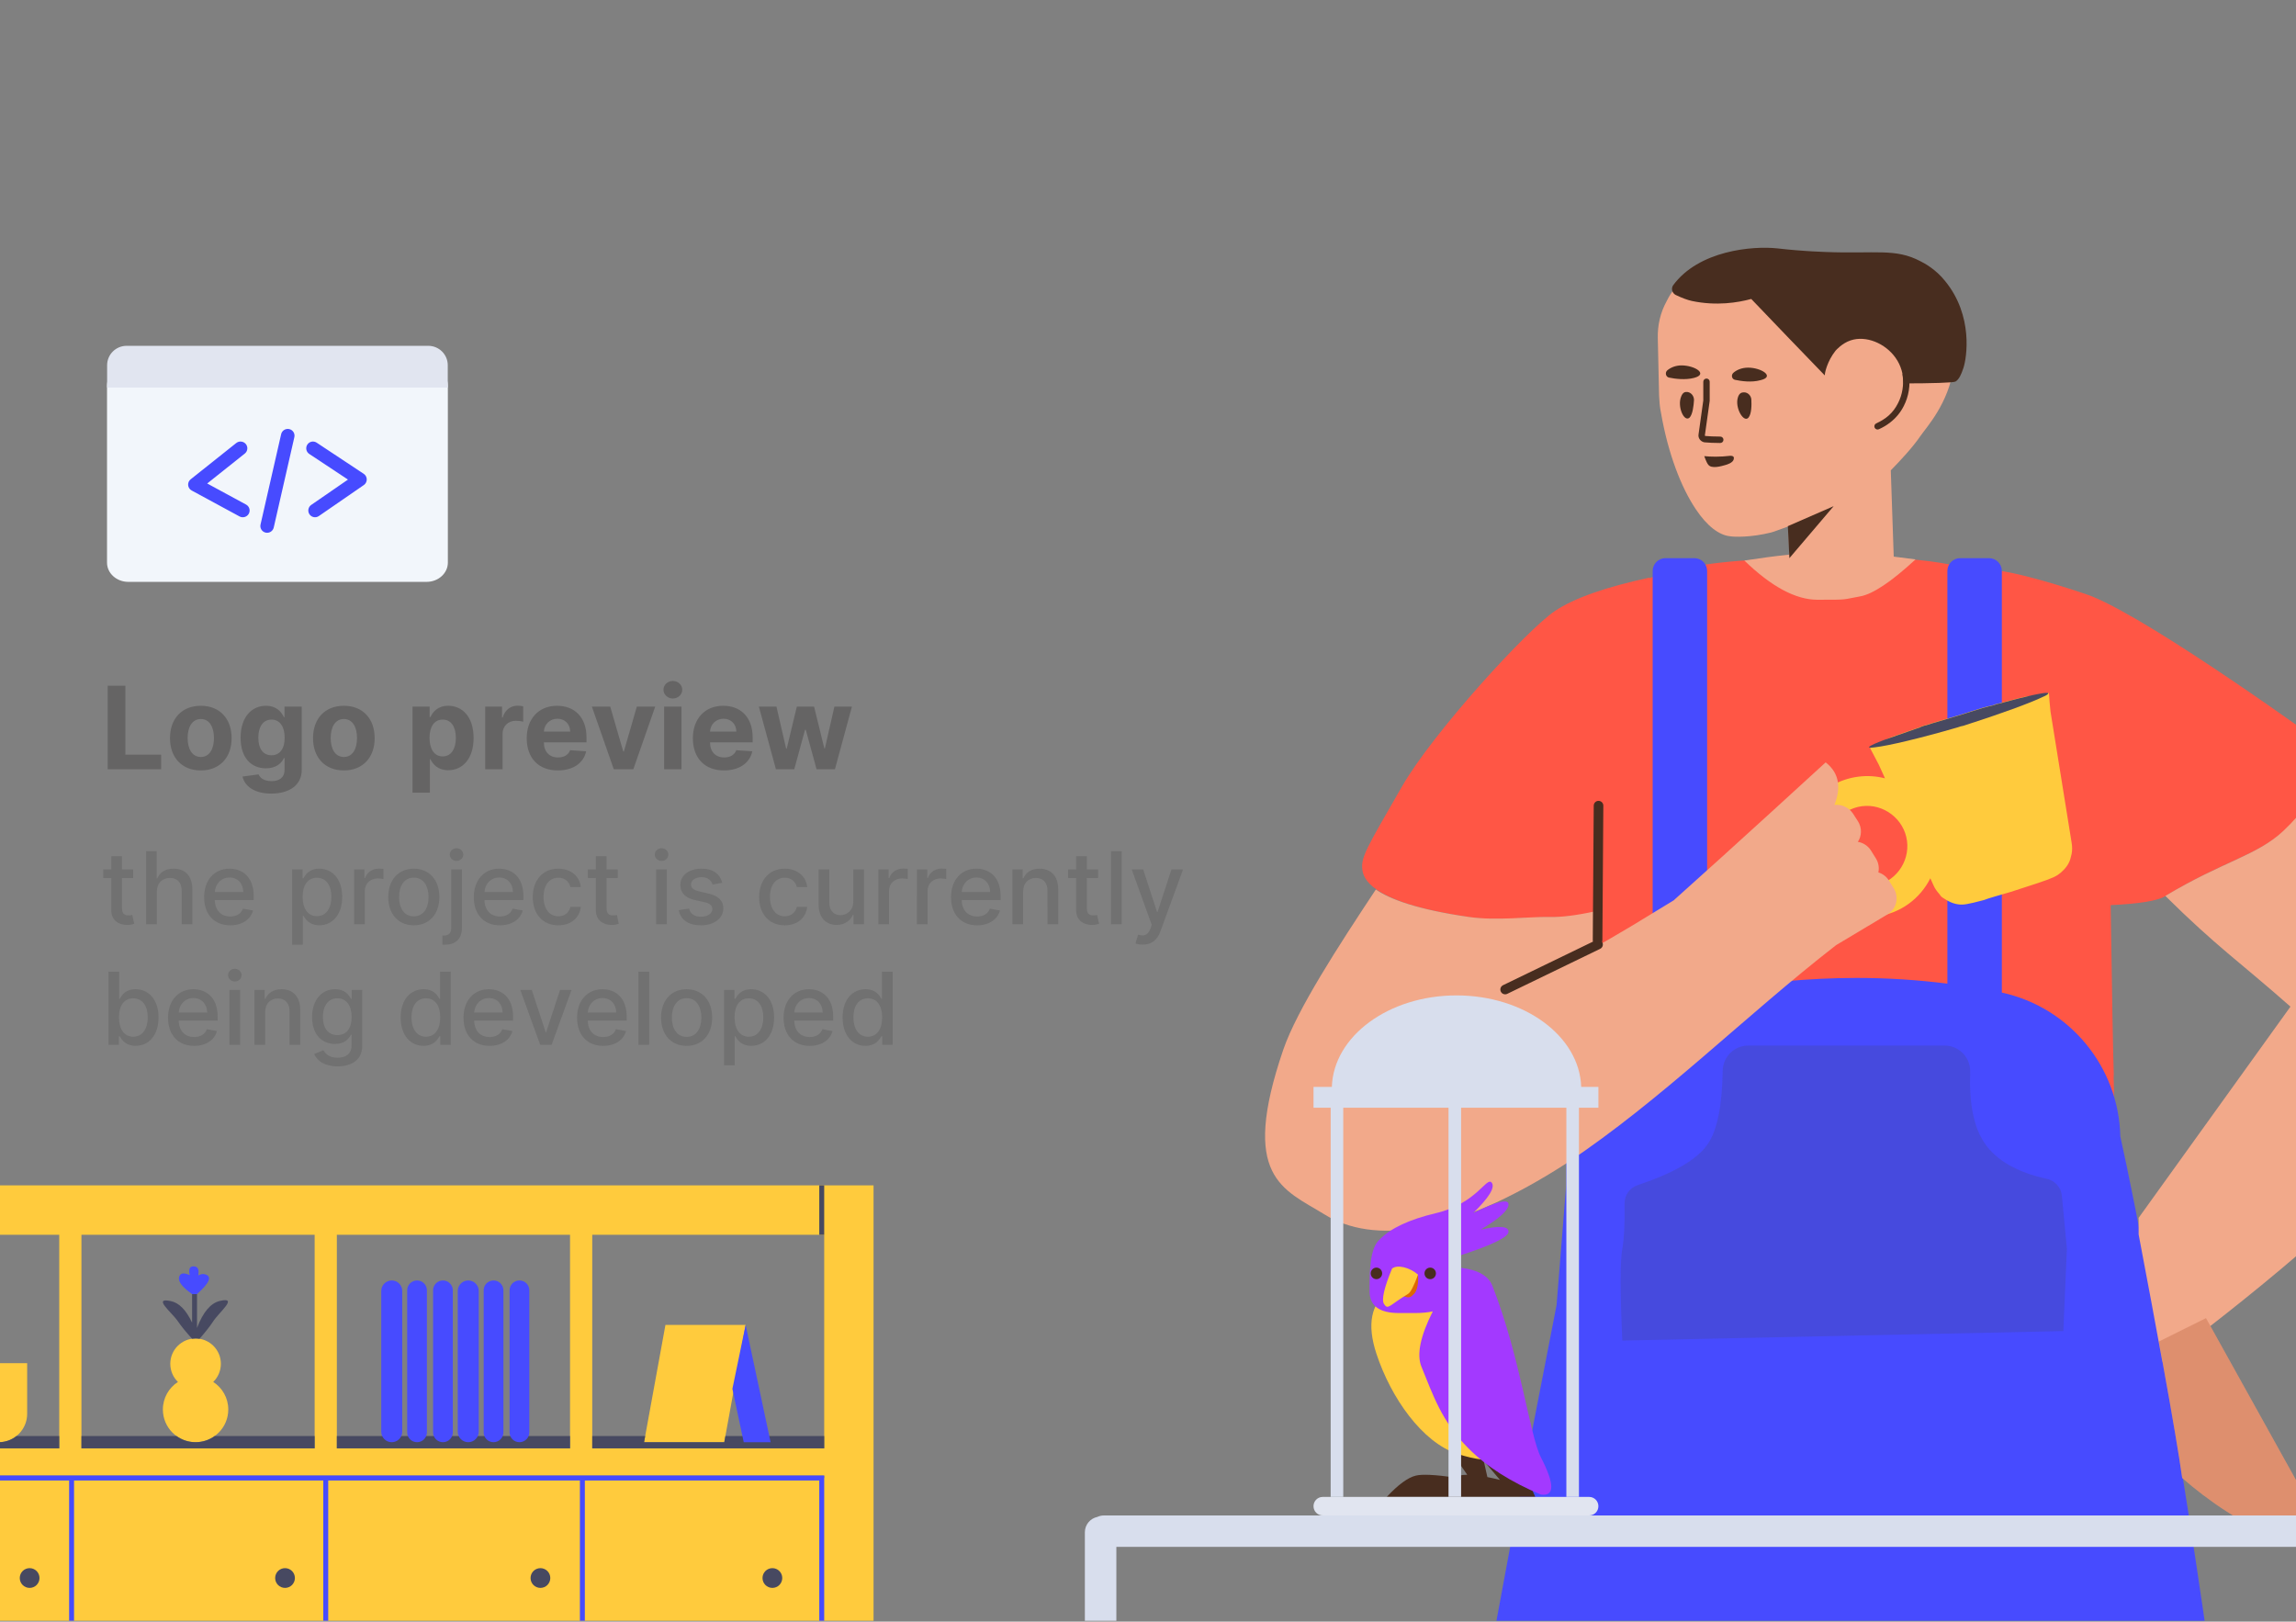 <svg width="800" height="565" fill="none" xmlns="http://www.w3.org/2000/svg">
  <rect width="100%" height="100%" fill="#808080" stroke="none"/>
  <g clip-path="url(#clip0)">
    <path d="M117.369 430.207v74.421h81.251v-74.421h-81.251zm-7.738 0H28.38v74.421h81.251v-74.421zm-88.989 0h-80.821v74.421h80.821v-74.421zm-80.821 83.885v.861H287.178v-.861H-60.178zm347.356-9.464v-74.421h-80.82v74.421h80.82zM-77.374 413H304.374v191H-77.374V413zm309.235 48.61h27.944l-7.448 40.867h-27.944l7.448-40.867zM61.998 481.479c-1.644-1.602-2.664-3.841-2.664-6.318 0-4.87 3.946-8.819 8.813-8.819s8.813 3.949 8.813 8.819c0 2.477-1.021 4.716-2.664 6.318 3.154 2.027 5.244 5.569 5.244 9.599 0 6.296-5.1 11.399-11.392 11.399-6.292 0-11.392-5.103-11.392-11.399 0-4.03 2.09-7.572 5.244-9.599zm-109.279-18.148h30.523v3.872h-30.523v-3.872zm0 7.743h30.523v3.872h-30.523v-3.872zm36.971 3.872H9.465v17.637c0 5.465-4.427 9.894-9.888 9.894-5.461 0-9.888-4.429-9.888-9.894v-17.637z" fill="#FFCB3D"/>
    <path d="M-58.459 515.813v69.689h82.54v-69.689h-82.54zm-1.72-.86v-.861H287.178v73.131H-60.178v-72.27zm345.637.86h-81.681v69.689h81.681v-69.689zm-83.4 0H114.36v69.689h87.699v-69.689zm-89.419 0H25.801v69.689h86.839v-69.689z" fill="#474BFF"/>
    <path d="M-6.578 500.327c1.689 1.346 3.829 2.15 6.156 2.15 2.327 0 4.467-.804 6.156-2.15H20.642v4.301h-80.821v-4.301h53.6zm68.063 0c1.873 1.353 4.174 2.15 6.661 2.15 2.487 0 4.788-.797 6.661-2.15h34.824v4.301H28.38v-4.301h33.104zm163.321 0l-.392 2.15h27.944l.392-2.15h34.429v4.301h-80.82v-4.301h18.447zM66.915 466.428c-2.198-2.432-3.813-4.417-4.844-5.956-2.182-3.256-9.152-8.564-2.529-7.155 2.865.609 5.327 3.115 7.386 7.517v-9.978h1.72v11.802c2.108-5.53 4.768-8.665 7.98-9.408 6.597-1.524-.28 3.904-2.404 7.198-.999 1.549-2.567 3.549-4.705 6.001-.447-.07-.905-.107-1.372-.107-.418 0-.829.029-1.231.086zm50.454 33.899h81.251v4.301h-81.251v-4.301zM10.325 553.239c-1.899 0-3.439-1.541-3.439-3.442 0-1.9 1.54-3.441 3.439-3.441 1.899 0 3.439 1.541 3.439 3.441 0 1.901-1.54 3.442-3.439 3.442zm177.977 0c-1.899 0-3.439-1.541-3.439-3.442 0-1.9 1.54-3.441 3.439-3.441s3.439 1.541 3.439 3.441c0 1.901-1.54 3.442-3.439 3.442zm80.821 0c-1.9 0-3.44-1.541-3.44-3.442 0-1.9 1.54-3.441 3.44-3.441 1.899 0 3.439 1.541 3.439 3.441 0 1.901-1.54 3.442-3.439 3.442zm-169.81 0c-1.899 0-3.439-1.541-3.439-3.442 0-1.9 1.54-3.441 3.439-3.441 1.9 0 3.44 1.541 3.44 3.441 0 1.901-1.54 3.442-3.44 3.442zM-58.459 413v17.207h-1.72V413h1.72zm343.918 17.207V413h1.719v17.207h-1.719z" fill="#474961"/>
    <path d="M136.499 446.124c2.019 0 3.655 1.637 3.655 3.657v49.04c0 2.02-1.636 3.657-3.655 3.657-2.018 0-3.654-1.637-3.654-3.657v-49.04c0-2.02 1.636-3.657 3.654-3.657zm8.813 0c1.9 0 3.44 1.541 3.44 3.442v49.47c0 1.901-1.54 3.442-3.44 3.442-1.899 0-3.439-1.541-3.439-3.442v-49.47c0-1.901 1.54-3.442 3.439-3.442zm9.028 0c1.9 0 3.439 1.541 3.439 3.442v49.47c0 1.901-1.539 3.442-3.439 3.442-1.899 0-3.439-1.541-3.439-3.442v-49.47c0-1.901 1.54-3.442 3.439-3.442zm8.813 0c2.018 0 3.654 1.637 3.654 3.657v49.04c0 2.02-1.636 3.657-3.654 3.657s-3.654-1.637-3.654-3.657v-49.04c0-2.02 1.636-3.657 3.654-3.657zm8.813 0c1.899 0 3.439 1.541 3.439 3.442v49.47c0 1.901-1.54 3.442-3.439 3.442s-3.439-1.541-3.439-3.442v-49.47c0-1.901 1.54-3.442 3.439-3.442zm9.028 0c1.899 0 3.439 1.541 3.439 3.442v49.47c0 1.901-1.54 3.442-3.439 3.442-1.9 0-3.439-1.541-3.439-3.442v-49.47c0-1.901 1.539-3.442 3.439-3.442zm78.811 15.487s2.9 13.622 8.701 40.867h-9.362l-3.953-18.584c3.076-14.856 4.614-22.283 4.614-22.283zm-276.564 1.72h-30.523v-10.539h30.523v10.539zm0 3.872v3.872h-30.523v-3.872h30.523zm0 7.743v12.26c0 8.435-6.833 15.272-15.261 15.272s-15.261-6.837-15.261-15.272v-12.26h30.523zm82.876-30.684c-.464-2.04-.042-3.06 1.266-3.06 2.117 0 1.852 1.919 1.717 3.06-.047.397.904-.808 2.588-.207 2.223.794 1.209 3.061-3.042 6.801h-1.72c-3.343-2.349-4.858-4.282-4.544-5.8.314-1.518 1.559-1.782 3.734-.794z" fill="#474BFF"/>
    <g clip-path="url(#clip1)">
      <path d="M546.792 319.209c-2.473.29-4.694.411-6.664.364-6.976-.164-18.334 1.374-27.904 0-32.621-4.683-36.76-12.524-37.436-15.951-.929-4.777 1.268-7.892 13.773-29.701 10.646-18.486 43.33-54.404 53.252-61.065 6.615-4.44 17.587-8.31 32.915-11.608-.032.07-.064.146-.097.228 15.966-5.952 35.477-6.377 45.964-6.844 5.486-.223 35.602-.223 41.088 0 8.407.374 20.089 1.689 31.389 5.752.652-1.351 1.789-1.938 3.539-1.542 10.603 1.452 31.029 8.345 32.48 9.015 22.204 9.125 79.68 50.847 83.475 53.64 3.795 2.793-6.8 18.622-16.441 27.705-9.338 8.797-21.183 10.64-41.698 23.04-2.655 1.605-8.988 2.642-18.998 3.112.489 33.616.816 50.915 1.078 58.926 0 0-.117 1.117 0 2.793.233 4.916.35 25.137-10.156 34.075-1.401 1.117-2.918 2.123-4.202 2.793-2.802 1.564-5.136 2.123-5.136 2.123l-.234.111c-75.757 18.323-151.397 0-151.397 0-.117-.111-.234-.111-.234-.111s-2.334-.559-5.136-2.123c-1.4-.67-2.801-1.564-4.202-2.793-10.389-8.938-10.272-29.159-10.039-34.075v-2.793c.252-7.778.563-24.015 1.021-55.071z" fill="#FF5645"/>
      <path d="M594.819 345.58c18.24-3.242 35.607-4.863 52.103-4.863 10.546 0 21.082.663 31.607 1.988V198.933c0-2.468 1.999-4.468 4.465-4.468h10.045c2.466 0 4.465 2 4.465 4.468v146.889c23.665 5.152 40.729 25.874 41.283 50.091 4.793 21.778 16.863 80.761 31.378 182.635 6.585 46.7 11.608 86.808 15.291 117.643l-.335.112c2.121 18.545 4.241 38.879 4.688 44.353 1.004 13.406 2.902 34.187 5.246 58.43 6.027 62.899 12.724 153.17 14.844 183.111.224 3.91 1.675 14.524-4.241 22.013-1.786 2.12-3.46 3.24-6.92 5.25-2.79 1.67-14.733 7.15-39.4 11.95-1.562.22-3.237.45-4.911.56-25.783 1.45-32.368.22-42.525-2.01-6.808-1.45-12.166-7.37-13.617-15.08-6.25-33.52-23.662-124.908-25.113-133.063-2.009-10.279-3.906-21.898-5.804-35.193-13.931-81.985-24.803-153.332-32.615-214.042-1.797 29.675-3.58 59.351-5.334 89.026-3.46 26.031-5.246 46.812-6.139 58.989 0 0-10.268 140.992-23.104 230.483-.446 2.9-1.339 8.94-5.915 14.07-9.711 10.73-23.439 2.69-65.071.79 0 0-40.963-1.79-49.669-11.96-1.674-2.01-2.678-4.243-2.678-4.243-1.675-4.357-1.451-8.379-1.34-10.055 10.715-103.677 4.911-158.867 21.653-279.526 7.962-57.276 23.03-142.425 45.204-255.449l3.349-41.747v-14.587c0-20.711 12.083-39.034 30.135-47.524V198.933c0-2.468 1.999-4.468 4.465-4.468h10.045c2.466 0 4.465 2 4.465 4.468V345.58z" fill="#474BFF"/>
      <path d="M672.588 306.004c-3.508 7.021-10.318 12.209-18.73 13.323-13.394 1.787-25.783-7.597-27.569-21.116-1.786-13.518 7.59-25.807 21.095-27.595 3.24-.432 6.421-.211 9.408.565l-2.153-4.747-3.125-5.953v.372c.669-.558 1.451-.893 2.232-1.451l4.911-2.455c2.456-.893 5.469-1.897 8.929-3.125l1.005-.335c.111 0 .335-.112.446-.223l1.563-.558h.223l2.455-.781c2.679-.782 5.693-1.675 8.706-2.567 2.902-.893 5.804-1.786 8.595-2.679l2.455-.67h.223l1.675-.446.446-.223 1.005-.224c3.46-.892 6.585-1.785 9.152-2.343l5.692-.782c.893-.111 1.786-.223 2.679-.558.112 2.121.335 4.242.558 6.474l7.367 45.759c.223 1.34.223 2.567 0 3.795-.112.558-.224 1.004-.447 1.786-.558 1.897-1.786 3.459-3.348 4.799-1.34 1.116-2.456 1.786-7.813 3.571-2.456.782-5.804 1.898-9.599 3.125-3.795 1.116-7.143 2.009-9.599 2.902-5.469 1.451-7.032 1.674-8.594 1.451-1.898-.223-3.795-1.116-5.358-2.232-.446-.223-.893-.67-1.227-1.228-.782-.893-1.675-2.009-2.121-3.125l-1.137-2.506zm-20.181 2.709c7.701-1.005 13.058-8.156 12.054-15.753-1.005-7.597-8.148-13.071-15.738-12.066-7.589 1.006-13.059 8.156-12.054 15.753 1.116 7.821 8.148 13.072 15.738 12.066z" fill="#FFCB3D"/>
      <path d="M654.527 258.564c1.117-.447 2.567-1.005 4.242-1.564 2.455-.894 5.469-1.899 8.929-3.128l1.004-.335c.112 0 .335-.112.447-.224l1.562-.558h.224l2.455-.783c2.679-.782 5.693-1.675 8.706-2.569 2.902-.894 5.804-1.788 8.594-2.681l2.456-.671h.223l1.674-.447.447-.223 1.004-.224c3.46-.893 6.586-1.787 9.153-2.346 1.786-.447 3.125-.782 4.464-1.005 2.233-.447 3.572-.559 3.572-.224 0 .224-.558.671-1.898 1.229-4.129 2.011-14.733 5.922-27.68 10.055l-1.004.224-1.005.335c-13.059 3.798-23.997 6.368-28.685 6.927-1.451.223-2.12.111-2.232 0 0-.224 1.116-.894 3.348-1.788z" fill="#474961"/>
      <path d="M659.836 193.932c2.415.284 4.948.606 7.599.966-8.464 7.818-14.907 12.116-19.329 12.892-6.632 1.165-3.56 1.165-14.871 1.165-7.54 0-16.024-4.553-25.451-13.658 5.724-.889 10.931-1.577 15.62-2.062l-.217-9.853c-5.797 2.157-5.474 1.94-6.045 2.131-7.032 1.788-13.059 1.564-14.175 1.341-4.018-.335-8.26-3.687-12.055-9.385-5.134-7.597-9.71-19.439-12.166-33.628-.446-2.011-.558-4.022-.669-6.033l-.447-19.998c-.111-4.469.893-8.938 3.126-12.96.892-1.787 1.785-3.24 2.901-4.468.035-.045.069-.089.104-.132.041-.067.081-.135.12-.204 8.594-11.954 26.564-13.518 34.823-12.624 1.005.112 4.577.559 9.711.894 2.79.224 5.022.224 6.362.335 16.63.67 23.216-1.341 31.587 3.128 1.562.782 5.134 2.793 8.259 6.703 8.818 11.061 6.697 25.361 6.139 29.606-2.009 12.737-9.376 20.557-11.608 23.797-2.663 3.931-7.152 8.737-10.342 11.976l1.024 30.071zm110.328 268.059l34.747 62.511c3.572 7.121-3.237 15.06-10.38 12.024-13.789-5.869-25.114-13.636-34.188-21.586-1.1-7.879-3.387-21.376-6.862-40.491l-.035.016c-2.262-12.435-5.023-27.232-8.283-44.392v-5.754l52.905-73.6c-18.286-16.109-25.523-20.717-43.588-38.567 20.207-12.127 31.934-14.012 41.196-22.737 6.586-6.205 13.617-15.558 16.202-21.753 29.561 22.8 48.595 41.703 52.712 52.257 3.349 8.606 4.019 17.099 4.019 17.099 1.004 14.041-3.349 25.138-5.023 29.328-11.78 29.586-65.887 74.269-93.422 95.645zM639.176 280.425c2.42-.254 4.978.845 6.417 2.964l1.77 2.733c1.468 2.318 1.343 5.109-.025 7.184 1.819.299 3.51 1.346 4.577 3.039l1.723 2.763c.936 1.535 1.183 3.262.847 4.847 1.481.465 2.801 1.423 3.64 2.785l1.722 2.763c1.954 3.206.908 7.247-2.185 9.089L639.748 329.3c-31.728 24.637-60.727 53.93-93.913 75.983-39.623 25.584-67.638 28.153-84.268 17.875-14.51-8.938-29.69-12.848-14.399-57.536 4.837-13.945 19.066-35.862 32.22-55.714 4.764 3.294 14.102 6.942 32.512 9.585 9.569 1.374 20.928-.164 27.904 0 4.223.1 9.602-.572 16.135-2.016l.317.168 1.116 11.43c-13.123 7.606-19.685 11.409-19.685 11.409 19.359-11.097 31.047-17.912 35.065-20.445l10.404-6.342c20.07-17.901 52.96-48.08 52.96-48.08 5.061 3.929 5.237 9.282 3.06 14.808z" fill="#F2A98A"/>
      <path d="M622.946 183.317l15.96-6.965-15.424 18.113-.536-11.148zM663.201 133.581c.027-3.082-.795-6.224-2.753-8.956-3.572-5.027-10.268-7.82-15.626-6.033-3.013 1.006-5.023 3.352-5.246 3.575-3.013 3.799-3.683 7.821-3.683 7.821l-.082.806c-8.055-8.358-18.08-18.69-25.618-26.635-4.584 1.259-12.149 2.518-20.745.686-1.515-.336-3.359-1.022-5.533-2.057-.069-.033-.136-.069-.201-.108-1.107-.666-1.465-2.105-.799-3.213 8.94-12.245 27.737-13.848 36.333-12.932 1.146.115 4.813.572 10.2.916 2.98.229 5.272.229 6.648.343 17.421.687 24.298-1.373 33.008 3.204 1.605.801 5.387 2.861 8.596 6.867 9.972 12.131 7.565 26.894 6.419 30.328-.803 2.403-1.503 3.922-2.729 4.729-.657.433-8.579.654-18.189.66zm-81.664-2.029c-1.116-.224-1.451-1.676-.67-2.458 1.005-.894 2.791-1.788 5.023-1.788 4.576 0 9.487 3.017 4.353 4.357-3.014.783-6.585.336-8.706-.111zm22.992.782c-1.116-.224-1.451-1.676-.558-2.458 1.005-.894 2.791-1.788 5.135-1.788 4.576 0 9.487 3.129 4.353 4.358-3.237.893-6.809.335-8.93-.112zM590.243 139.372c-.112 1.899-.447 5.028-1.563 6.145-1.897 1.676-4.353-3.91-2.902-7.374.558-1.452 1.34-1.676 2.233-1.564 1.339.224 2.232 1.453 2.232 2.793zm19.979-.223c.111 1.899.111 5.027-1.005 6.368-1.674 1.899-4.799-3.463-3.683-7.039.446-1.452 1.228-1.787 2.121-1.787 1.339 0 2.455 1.117 2.567 2.458zM601.069 162.052c.782-.224 2.679-.782 3.014-2.011 0-.224.111-.559 0-.782-.447-.782-1.786-.336-3.795-.224-3.572.224-6.474-.112-6.474-.112s.782 2.235 1.34 2.905c1.116 1.676 4.687.559 5.915.224z" fill="#482D1F"/>
      <path fill-rule="evenodd" clip-rule="evenodd" d="M594.596 131.887c.616 0 1.116.5 1.116 1.117v6.592c0 .052-.004.103-.011.155l-1.674 11.954c-.001.006-.002.012-.003.019.002.009.01.033.038.069.024.031.055.058.087.078.019.011.035.018.049.023.033.003.067.005.1.008 1.375.106 2.676.206 5.097.206.616 0 1.116.501 1.116 1.118 0 .617-.5 1.117-1.116 1.117-2.507 0-3.873-.106-5.27-.214-.058-.004-.115-.008-.173-.013-.033-.002-.066-.006-.098-.012-1.171-.195-2.254-1.352-2.036-2.721l1.661-11.865v-6.514c0-.617.5-1.117 1.117-1.117zm-.573 19.832v.002z" fill="#482D1F"/>
      <path d="M662.917 130.719c-.095-.61.321-1.181.93-1.277.609-.095 1.18.322 1.275.932.585 3.745-.083 7.79-1.778 11.062-1.179 2.36-2.813 4.26-4.766 5.774-1.325 1.028-2.47 1.671-3.913 2.338-.559.258-1.222.014-1.481-.546-.258-.561-.014-1.224.546-1.483 3.281-1.516 5.82-3.485 7.625-7.097 1.484-2.866 2.073-6.43 1.562-9.703zM558.228 328.176c.034.054.065.11.093.169.403.833.055 1.835-.777 2.238l-32.369 15.682c-.832.403-1.833.055-2.236-.778-.403-.833-.055-1.836.778-2.239l31.317-15.173c-.041-.148-.063-.305-.061-.467.046-5.538.083-10.849.167-23.458.084-12.612.121-17.924.167-23.464.008-.926.764-1.67 1.689-1.662.924.008 1.668.764 1.66 1.69-.047 5.538-.084 10.849-.168 23.458-.083 12.612-.121 17.924-.167 23.465-.002.189-.034.37-.093.539z" fill="#482D1F"/>
      <path opacity=".2" d="M752.195 467.411l16.442-8.167 36.274 65.258c3.572 7.121-3.237 15.06-10.38 12.024-13.789-5.869-25.114-13.636-34.188-21.587-1.23-8.812-3.946-24.655-8.148-47.528z" fill="#8C2A00"/>
      <path opacity=".177" d="M600.238 373.092c-.172 12.206-1.915 20.726-5.229 25.562-3.628 5.293-11.756 10.044-24.384 14.254-2.772.924-4.626 3.54-4.58 6.464.108 7.006-.153 12.241-.783 15.706-.772 4.242-.772 14.904 0 31.986l153.667-3.301 1.25-28.685-1.753-18.447c-.276-2.901-2.392-5.291-5.236-5.914-10.418-2.28-17.673-6.461-21.766-12.542-3.706-5.506-5.355-13.713-4.948-24.623.184-4.933-3.662-9.081-8.59-9.265-.111-.004-.222-.006-.333-.006h-68.387c-4.882 0-8.859 3.925-8.928 8.811z" fill="#444"/>
    </g>
    <path d="M498.331 521.543h-15.149c3.99-4.277 7.371-6.754 10.143-7.43 2.196-.535 6.66-.325 13.394.63.609-.283 1.194-.493 1.754-.63.768-.187 1.684-.284 2.75-.291l-5.948-8.63 10.26 2.04-2.913-3.439 16.643 4.95 5.683 12.8h-36.617zm19.918-6.916c1.355.265 2.818.595 4.389.99l-5.667-6.69 1.278 5.7z" fill="#482D1F"/>
    <path d="M484.06 449.597c-6.37 4.421-7.859 11.777-4.465 22.071 5.09 15.44 15.967 30.834 28.187 34.864 12.22 4.029 23.018 2.965 23.018-6.632s-7.401-56.241-20.825-56.241c-8.949 0-17.587 1.979-25.915 5.938z" fill="#FFCB3D"/>
    <path d="M480.821 431.762c3.787-3.881 10.288-6.91 19.503-9.088 14.425-3.408 17.715-13.043 19.476-10.569 1.173 1.649-1.003 5.172-6.529 10.569 8.227-4.084 12.341-5.105 12.341-3.063 0 2.042-3.244 4.982-9.733 8.82 6.489-1.466 9.733-1.233 9.733.7 0 1.893-5.859 4.728-17.576 8.503.358 1.369.612 2.768.781 4.044 6.071.697 9.796 2.801 11.176 6.312 9.805 24.962 12.999 52.195 16.934 59.817 4.781 9.259 4.781 13.569 0 12.929-10.456-4.363-18.851-9.706-25.186-16.028-9.502-9.484-12.497-18.898-16.455-28.507-1.738-4.219-.425-10.654 3.94-19.307-1.701.368-3.708.581-6.077.583h-5.647c-6.866.013-10.299-2.512-10.299-7.575 0-6.752 0-15.17 3.618-18.14z" fill="#A339FF"/>
    <path d="M487.883 450.936l6.202-6.856c.121 1.873.002 3.442-.357 4.706-.539 1.896-1.178 2.082-1.74 2.676-.811.857-2.179.682-4.105-.526z" fill="#DE6903"/>
    <path d="M485.046 441.962c-2.803 6.778-3.737 10.903-2.803 12.373 1.4 2.204 1.804.424 8.406-3.554.844-.509 1.991-2.739 3.441-6.691-1.554-1.292-3.207-2.144-4.959-2.557-1.753-.412-3.115-.269-4.085.429z" fill="#FFCB3D"/>
    <path d="M553.743 521.543h-92.885c-1.761 0-3.189 1.446-3.189 3.229 0 1.783 1.428 3.228 3.189 3.228h92.885c1.762 0 3.189-1.445 3.189-3.228 0-1.783-1.427-3.229-3.189-3.229z" fill="#E1E5F0"/>
    <path d="M464.06 378.687c.57-17.679 19.8-31.88 43.44-31.88 23.64 0 42.87 14.201 43.44 31.88h5.992v7.264h-6.777v135.592h-4.385V385.951h-36.675v135.592h-4.386V385.951h-36.675v135.592h-4.385V385.951h-5.98v-7.264h6.391z" fill="#D8DEED"/>
    <path d="M498.331 445.676c-1.101 0-1.993-.903-1.993-2.017 0-1.115.892-2.018 1.993-2.018s1.993.903 1.993 2.018c0 1.114-.892 2.017-1.993 2.017zm-18.736 0c-1.101 0-1.994-.903-1.994-2.017 0-1.115.893-2.018 1.994-2.018 1.1 0 1.993.903 1.993 2.018 0 1.114-.893 2.017-1.993 2.017z" fill="#482D1F"/>
    <path d="M388.975 538.934v279.208c0 3.02-2.456 5.467-5.487 5.467S378 821.162 378 818.142V533.858c0-2.631 1.865-4.828 4.35-5.35.703-.326 1.487-.508 2.314-.508H851.12c3.031 0 5.488 2.448 5.488 5.467 0 3.019-2.457 5.467-5.488 5.467H388.975z" fill="#D8DEED"/>
    <path d="M37.528 268h18.622v-5.071H43.679v-24.02h-6.151V268zm32.44.426c6.619 0 10.739-4.531 10.739-11.25 0-6.761-4.119-11.278-10.739-11.278-6.619 0-10.739 4.517-10.739 11.278 0 6.719 4.119 11.25 10.739 11.25zm.028-4.687c-3.054 0-4.616-2.799-4.616-6.605 0-3.807 1.562-6.62 4.616-6.62 2.997 0 4.56 2.813 4.56 6.62 0 3.806-1.562 6.605-4.56 6.605zm24.474 12.755c6.236 0 10.667-2.841 10.667-8.281v-22.031H99.13v3.665h-.227c-.81-1.776-2.585-3.949-6.236-3.949-4.787 0-8.835 3.721-8.835 11.15 0 7.259 3.935 10.64 8.849 10.64 3.48 0 5.426-1.748 6.222-3.552h.256v3.992c0 2.855-1.918 4.02-4.545 4.02-2.67 0-4.02-1.165-4.517-2.344l-5.597.753c.724 3.295 4.091 5.937 9.972 5.937zm.128-13.352c-2.969 0-4.588-2.358-4.588-6.122 0-3.708 1.591-6.307 4.588-6.307 2.94 0 4.588 2.486 4.588 6.307 0 3.849-1.676 6.122-4.588 6.122zm25.213 5.284c6.619 0 10.738-4.531 10.738-11.25 0-6.761-4.119-11.278-10.738-11.278-6.62 0-10.739 4.517-10.739 11.278 0 6.719 4.119 11.25 10.739 11.25zm.028-4.687c-3.054 0-4.616-2.799-4.616-6.605 0-3.807 1.562-6.62 4.616-6.62 2.997 0 4.56 2.813 4.56 6.62 0 3.806-1.563 6.605-4.56 6.605zm23.903 12.443h6.051v-11.676h.185c.838 1.818 2.67 3.849 6.193 3.849 4.971 0 8.849-3.935 8.849-11.236 0-7.5-4.048-11.221-8.835-11.221-3.65 0-5.398 2.173-6.207 3.949h-.27v-3.665h-5.966v30zm5.923-19.091c0-3.892 1.648-6.378 4.588-6.378 2.997 0 4.588 2.599 4.588 6.378 0 3.807-1.619 6.449-4.588 6.449-2.912 0-4.588-2.557-4.588-6.449zM169.055 268h6.052v-12.344c0-2.684 1.96-4.531 4.63-4.531.838 0 1.989.142 2.557.327v-5.37c-.54-.127-1.293-.213-1.903-.213-2.444 0-4.446 1.421-5.242 4.12h-.227v-3.807h-5.867V268zm25.295.426c5.398 0 9.034-2.628 9.887-6.676l-5.597-.369c-.611 1.662-2.173 2.528-4.19 2.528-3.026 0-4.944-2.003-4.944-5.256v-.014h14.858v-1.662c0-7.415-4.488-11.079-10.255-11.079-6.421 0-10.583 4.559-10.583 11.292 0 6.918 4.105 11.236 10.824 11.236zm-4.844-13.537c.128-2.486 2.017-4.474 4.702-4.474 2.628 0 4.446 1.875 4.46 4.474h-9.162zm38.797-8.707h-6.407l-4.517 15.611h-.227l-4.531-15.611h-6.392L213.857 268h6.818l7.628-21.818zM231.399 268h6.051v-21.818h-6.051V268zm3.04-24.631c1.804 0 3.281-1.378 3.281-3.068 0-1.676-1.477-3.054-3.281-3.054-1.79 0-3.267 1.378-3.267 3.054 0 1.69 1.477 3.068 3.267 3.068zm17.802 25.057c5.397 0 9.034-2.628 9.886-6.676l-5.596-.369c-.611 1.662-2.174 2.528-4.191 2.528-3.025 0-4.943-2.003-4.943-5.256v-.014h14.858v-1.662c0-7.415-4.489-11.079-10.256-11.079-6.42 0-10.582 4.559-10.582 11.292 0 6.918 4.105 11.236 10.824 11.236zm-4.844-13.537c.128-2.486 2.017-4.474 4.702-4.474 2.628 0 4.446 1.875 4.46 4.474h-9.162zM270.352 268h6.392l3.75-13.722h.269l3.75 13.722h6.407l5.923-21.818h-6.108l-3.324 14.574h-.184l-3.58-14.574h-6.009l-3.522 14.659h-.199l-3.381-14.659h-6.122L270.352 268z" fill="#656464"/>
    <path d="M46.41 302.909h-3.915v-4.574h-3.716v4.574h-2.796v2.983h2.796v11.273c-.012 3.468 2.635 5.146 5.568 5.084 1.181-.013 1.976-.237 2.411-.398l-.671-3.07c-.248.05-.708.161-1.305.161-1.206 0-2.287-.397-2.287-2.547v-10.503h3.915v-2.983zm8.237 7.756c0-3.045 1.927-4.785 4.574-4.785 2.56 0 4.089 1.628 4.089 4.424V322h3.716v-12.143c0-4.76-2.61-7.196-6.538-7.196-2.97 0-4.76 1.292-5.655 3.355h-.236v-9.471h-3.667V322h3.716v-11.335zm25.566 11.72c4.164 0 7.109-2.05 7.955-5.158l-3.517-.634c-.671 1.803-2.287 2.722-4.4 2.722-3.182 0-5.32-2.063-5.419-5.742h13.572v-1.317c0-6.898-4.126-9.595-8.452-9.595-5.32 0-8.825 4.051-8.825 9.918 0 5.928 3.455 9.806 9.086 9.806zm-5.369-11.596c.149-2.709 2.113-5.059 5.133-5.059 2.884 0 4.773 2.138 4.785 5.059h-9.918zm26.946 18.37h3.716v-10.13h.224c.671 1.219 2.039 3.344 5.519 3.344 4.623 0 7.979-3.704 7.979-9.881 0-6.19-3.405-9.831-8.017-9.831-3.542 0-4.822 2.162-5.481 3.343h-.311v-3.095h-3.629v26.25zm3.642-16.704c0-3.99 1.74-6.638 4.984-6.638 3.368 0 5.059 2.847 5.059 6.638 0 3.828-1.741 6.748-5.059 6.748-3.194 0-4.984-2.734-4.984-6.748zm17.96 9.545h3.716v-11.658c0-2.499 1.927-4.301 4.561-4.301.771 0 1.641.137 1.939.224v-3.555c-.372-.049-1.106-.087-1.578-.087-2.237 0-4.151 1.268-4.847 3.319h-.199v-3.033h-3.592V322zm20.79.385c5.382 0 8.899-3.94 8.899-9.843 0-5.942-3.517-9.881-8.899-9.881-5.381 0-8.899 3.939-8.899 9.881 0 5.903 3.518 9.843 8.899 9.843zm.013-3.119c-3.518 0-5.158-3.07-5.158-6.737 0-3.654 1.64-6.761 5.158-6.761 3.492 0 5.133 3.107 5.133 6.761 0 3.667-1.641 6.737-5.133 6.737zm13.035-16.357v20.284c0 1.778-.734 2.747-2.499 2.747-.211 0-.372 0-.596-.012v3.206h.721c3.989.05 6.09-2.088 6.09-5.916v-20.309h-3.716zm1.839-2.946c1.28 0 2.349-.994 2.349-2.212 0-1.218-1.069-2.225-2.349-2.225-1.292 0-2.349 1.007-2.349 2.225 0 1.218 1.057 2.212 2.349 2.212zm15.104 22.422c4.164 0 7.11-2.05 7.955-5.158l-3.517-.634c-.672 1.803-2.287 2.722-4.4 2.722-3.182 0-5.32-2.063-5.419-5.742h13.572v-1.317c0-6.898-4.126-9.595-8.452-9.595-5.319 0-8.824 4.051-8.824 9.918 0 5.928 3.455 9.806 9.085 9.806zm-5.369-11.596c.149-2.709 2.113-5.059 5.133-5.059 2.884 0 4.773 2.138 4.785 5.059h-9.918zm25.725 11.596c4.512 0 7.433-2.709 7.843-6.425h-3.617c-.472 2.063-2.076 3.281-4.201 3.281-3.145 0-5.171-2.623-5.171-6.786 0-4.09 2.064-6.662 5.171-6.662 2.361 0 3.803 1.491 4.201 3.281h3.617c-.398-3.853-3.543-6.413-7.88-6.413-5.382 0-8.862 4.051-8.862 9.881 0 5.754 3.356 9.843 8.899 9.843zm20.728-19.476h-3.915v-4.574h-3.716v4.574h-2.796v2.983h2.796v11.273c-.012 3.468 2.635 5.146 5.568 5.084 1.181-.013 1.976-.237 2.411-.398l-.671-3.07c-.248.05-.708.161-1.305.161-1.205 0-2.287-.397-2.287-2.547v-10.503h3.915v-2.983zM228.631 322h3.716v-19.091h-3.716V322zm1.877-22.037c1.28 0 2.349-.994 2.349-2.212 0-1.218-1.069-2.225-2.349-2.225-1.293 0-2.349 1.007-2.349 2.225 0 1.218 1.056 2.212 2.349 2.212zm21.145 7.607c-.771-2.971-3.095-4.909-7.222-4.909-4.312 0-7.37 2.274-7.37 5.655 0 2.709 1.641 4.511 5.22 5.307l3.232.708c1.839.41 2.697 1.231 2.697 2.424 0 1.479-1.579 2.635-4.015 2.635-2.225 0-3.654-.957-4.101-2.834l-3.592.547c.621 3.381 3.43 5.282 7.718 5.282 4.611 0 7.805-2.448 7.805-5.903 0-2.698-1.715-4.363-5.22-5.171l-3.032-.696c-2.101-.497-3.008-1.206-2.996-2.498-.012-1.467 1.579-2.511 3.692-2.511 2.311 0 3.38 1.28 3.815 2.561l3.369-.597zm21.763 14.815c4.511 0 7.432-2.709 7.842-6.425h-3.616c-.473 2.063-2.076 3.281-4.201 3.281-3.145 0-5.171-2.623-5.171-6.786 0-4.09 2.063-6.662 5.171-6.662 2.361 0 3.803 1.491 4.201 3.281h3.616c-.397-3.853-3.542-6.413-7.88-6.413-5.381 0-8.861 4.051-8.861 9.881 0 5.754 3.355 9.843 8.899 9.843zm23.91-8.302c.012 3.244-2.399 4.785-4.487 4.785-2.299 0-3.89-1.666-3.89-4.263v-11.696h-3.716v12.143c0 4.736 2.597 7.197 6.264 7.197 2.871 0 4.822-1.517 5.705-3.555h.199V322h3.654v-19.091h-3.729v11.174zm8.722 7.917h3.716v-11.658c0-2.499 1.927-4.301 4.562-4.301.77 0 1.64.137 1.939.224v-3.555c-.373-.049-1.107-.087-1.579-.087-2.237 0-4.151 1.268-4.847 3.319h-.199v-3.033h-3.592V322zm13.433 0h3.716v-11.658c0-2.499 1.926-4.301 4.561-4.301.771 0 1.641.137 1.939.224v-3.555c-.373-.049-1.106-.087-1.578-.087-2.237 0-4.151 1.268-4.848 3.319h-.198v-3.033h-3.592V322zm20.977.385c4.163 0 7.109-2.05 7.954-5.158l-3.517-.634c-.671 1.803-2.287 2.722-4.4 2.722-3.182 0-5.32-2.063-5.419-5.742h13.572v-1.317c0-6.898-4.126-9.595-8.451-9.595-5.32 0-8.825 4.051-8.825 9.918 0 5.928 3.455 9.806 9.086 9.806zm-5.37-11.596c.149-2.709 2.113-5.059 5.134-5.059 2.883 0 4.772 2.138 4.785 5.059h-9.919zm21.4-.124c0-3.045 1.864-4.785 4.45-4.785 2.523 0 4.051 1.653 4.051 4.424V322h3.717v-12.143c0-4.723-2.598-7.196-6.501-7.196-2.871 0-4.748 1.329-5.63 3.355h-.236v-3.107h-3.567V322h3.716v-11.335zm26.113-7.756h-3.915v-4.574h-3.716v4.574h-2.797v2.983h2.797v11.273c-.013 3.468 2.635 5.146 5.568 5.084 1.181-.013 1.976-.237 2.411-.398l-.671-3.07c-.249.05-.708.161-1.305.161-1.206 0-2.287-.397-2.287-2.547v-10.503h3.915v-2.983zm8.238-6.364h-3.717V322h3.717v-25.455zm7.348 32.564c3.07 0 5.021-1.603 6.115-4.561l7.893-21.602-4.015-.037-4.835 14.815h-.199l-4.835-14.815h-3.977l6.985 19.34-.46 1.267c-.944 2.474-2.274 2.697-4.312 2.138l-.895 3.045c.447.212 1.417.41 2.535.41zM37.797 364h3.629v-2.971h.311c.671 1.219 2.038 3.344 5.519 3.344 4.624 0 7.979-3.704 7.979-9.881 0-6.19-3.406-9.831-8.017-9.831-3.542 0-4.822 2.162-5.481 3.343h-.224v-9.459h-3.716V364zm3.642-9.545c0-3.99 1.74-6.638 4.984-6.638 3.368 0 5.059 2.847 5.059 6.638 0 3.828-1.74 6.748-5.059 6.748-3.194 0-4.984-2.734-4.984-6.748zm26.197 9.93c4.164 0 7.109-2.05 7.955-5.158l-3.517-.634c-.671 1.803-2.287 2.722-4.4 2.722-3.182 0-5.32-2.063-5.419-5.742h13.572v-1.317c0-6.898-4.126-9.595-8.452-9.595-5.32 0-8.825 4.051-8.825 9.918 0 5.928 3.455 9.806 9.086 9.806zm-5.369-11.596c.149-2.709 2.113-5.059 5.133-5.059 2.884 0 4.773 2.138 4.785 5.059h-9.918zM79.949 364h3.716v-19.091h-3.716V364zm1.877-22.037c1.28 0 2.349-.994 2.349-2.212 0-1.218-1.069-2.225-2.349-2.225-1.293 0-2.349 1.007-2.349 2.225 0 1.218 1.056 2.212 2.349 2.212zm10.555 10.702c0-3.045 1.864-4.785 4.45-4.785 2.523 0 4.052 1.653 4.052 4.424V364h3.716v-12.143c0-4.723-2.597-7.196-6.5-7.196-2.871 0-4.748 1.329-5.63 3.355h-.236v-3.107h-3.567V364h3.716v-11.335zm25.206 18.855c4.86 0 8.614-2.225 8.614-7.097v-19.514h-3.642v3.095h-.273c-.659-1.181-1.977-3.343-5.531-3.343-4.611 0-8.005 3.641-8.005 9.719 0 6.09 3.468 9.334 7.98 9.334 3.505 0 4.86-1.976 5.531-3.194h.236v3.753c0 2.946-2.051 4.251-4.872 4.251-3.095 0-4.301-1.553-4.959-2.61l-3.195 1.318c1.007 2.299 3.555 4.288 8.116 4.288zm-.037-10.888c-3.318 0-5.046-2.548-5.046-6.302 0-3.666 1.69-6.513 5.046-6.513 3.244 0 4.984 2.648 4.984 6.513 0 3.94-1.777 6.302-4.984 6.302zm30.044 3.741c3.48 0 4.847-2.125 5.519-3.344h.31V364h3.63v-25.455h-3.717v9.459h-.223c-.672-1.181-1.939-3.343-5.494-3.343-4.611 0-8.004 3.641-8.004 9.831 0 6.177 3.343 9.881 7.979 9.881zm.82-3.17c-3.318 0-5.046-2.92-5.046-6.748 0-3.791 1.691-6.638 5.046-6.638 3.244 0 4.984 2.648 4.984 6.638 0 4.014-1.777 6.748-4.984 6.748zm22.171 3.182c4.163 0 7.109-2.05 7.954-5.158l-3.517-.634c-.671 1.803-2.287 2.722-4.4 2.722-3.182 0-5.32-2.063-5.419-5.742h13.572v-1.317c0-6.898-4.126-9.595-8.451-9.595-5.32 0-8.825 4.051-8.825 9.918 0 5.928 3.455 9.806 9.086 9.806zm-5.37-11.596c.149-2.709 2.113-5.059 5.133-5.059 2.884 0 4.773 2.138 4.786 5.059h-9.919zm33.913-7.88h-3.99l-4.822 14.691h-.199l-4.835-14.691h-3.99L188.228 364h3.977l6.923-19.091zm11.037 19.476c4.163 0 7.109-2.05 7.954-5.158l-3.517-.634c-.671 1.803-2.287 2.722-4.4 2.722-3.182 0-5.32-2.063-5.419-5.742h13.572v-1.317c0-6.898-4.126-9.595-8.451-9.595-5.32 0-8.825 4.051-8.825 9.918 0 5.928 3.455 9.806 9.086 9.806zm-5.37-11.596c.15-2.709 2.113-5.059 5.134-5.059 2.883 0 4.772 2.138 4.785 5.059h-9.919zm21.4-14.244h-3.716V364h3.716v-25.455zm13.041 25.84c5.382 0 8.899-3.94 8.899-9.843 0-5.942-3.517-9.881-8.899-9.881s-8.899 3.939-8.899 9.881c0 5.903 3.517 9.843 8.899 9.843zm.012-3.119c-3.517 0-5.158-3.07-5.158-6.737 0-3.654 1.641-6.761 5.158-6.761 3.493 0 5.134 3.107 5.134 6.761 0 3.667-1.641 6.737-5.134 6.737zm13.035 9.893H256v-10.13h.223c.672 1.219 2.039 3.344 5.519 3.344 4.623 0 7.979-3.704 7.979-9.881 0-6.19-3.405-9.831-8.016-9.831-3.543 0-4.823 2.162-5.482 3.343h-.31v-3.095h-3.63v26.25zm3.642-16.704c0-3.99 1.74-6.638 4.984-6.638 3.368 0 5.059 2.847 5.059 6.638 0 3.828-1.74 6.748-5.059 6.748-3.194 0-4.984-2.734-4.984-6.748zm26.188 9.93c4.164 0 7.109-2.05 7.954-5.158l-3.517-.634c-.671 1.803-2.287 2.722-4.4 2.722-3.182 0-5.319-2.063-5.419-5.742h13.573v-1.317c0-6.898-4.127-9.595-8.452-9.595-5.32 0-8.825 4.051-8.825 9.918 0 5.928 3.456 9.806 9.086 9.806zm-5.369-11.596c.149-2.709 2.113-5.059 5.133-5.059 2.883 0 4.773 2.138 4.785 5.059h-9.918zm24.83 11.584c3.48 0 4.847-2.125 5.518-3.344h.311V364h3.629v-25.455h-3.716v9.459h-.224c-.671-1.181-1.939-3.343-5.494-3.343-4.611 0-8.004 3.641-8.004 9.831 0 6.177 3.344 9.881 7.98 9.881zm.82-3.17c-3.319 0-5.046-2.92-5.046-6.748 0-3.791 1.69-6.638 5.046-6.638 3.244 0 4.984 2.648 4.984 6.638 0 4.014-1.777 6.748-4.984 6.748z" fill="#656464" fill-opacity=".55"/>
    <path d="M148.636 202.729H44.704c-4.081 0-7.414-3.004-7.414-6.683v-61.71c0-3.679 3.333-6.683 7.414-6.683h103.932c4.081 0 7.414 3.004 7.414 6.683v61.68c0 3.709-3.333 6.713-7.414 6.713z" fill="#F2F6FB"/>
    <path d="M37.324 127.249c0-3.736 3.046-6.765 6.802-6.765H149.213c3.757 0 6.803 3.03 6.803 6.765v7.776H37.324v-7.776z" fill="#E1E5F0"/>
    <path d="M72.198 168.455l13.541 7.34c1.153.625 1.576 2.056.944 3.197-.632 1.141-2.079 1.559-3.232.934l-16.664-9.032c-1.487-.806-1.67-2.849-.349-3.901l15.873-12.635c1.024-.816 2.523-.655 3.347.358.824 1.014.662 2.496-.362 3.312l-13.099 10.427zm36.243 7.463l12.804-8.828-13.488-8.93c-1.081-.715-1.38-2.176-.668-3.262.711-1.087 2.164-1.387 3.245-.672l16.4 10.857c1.39.92 1.409 2.963.036 3.909l-15.679 10.811c-1.067.735-2.525.462-3.257-.61-.732-1.073-.46-2.539.607-3.275zm-13.064 7.88c-.289 1.265-1.552 2.057-2.823 1.77-1.27-.288-2.066-1.547-1.777-2.812l7.185-31.486c.289-1.265 1.552-2.057 2.823-1.77 1.27.288 2.066 1.547 1.777 2.812l-7.185 31.486z" fill="#474BFF"/>
  </g>
  <defs>
    <clipPath id="clip0">
      <path fill="#fff" d="M0 0h800v564.704H0z"/>
    </clipPath>
    <clipPath id="clip1">
      <path d="M68 28h1134v1058H68V28z" fill="#fff"/>
    </clipPath>
  </defs>
</svg>

